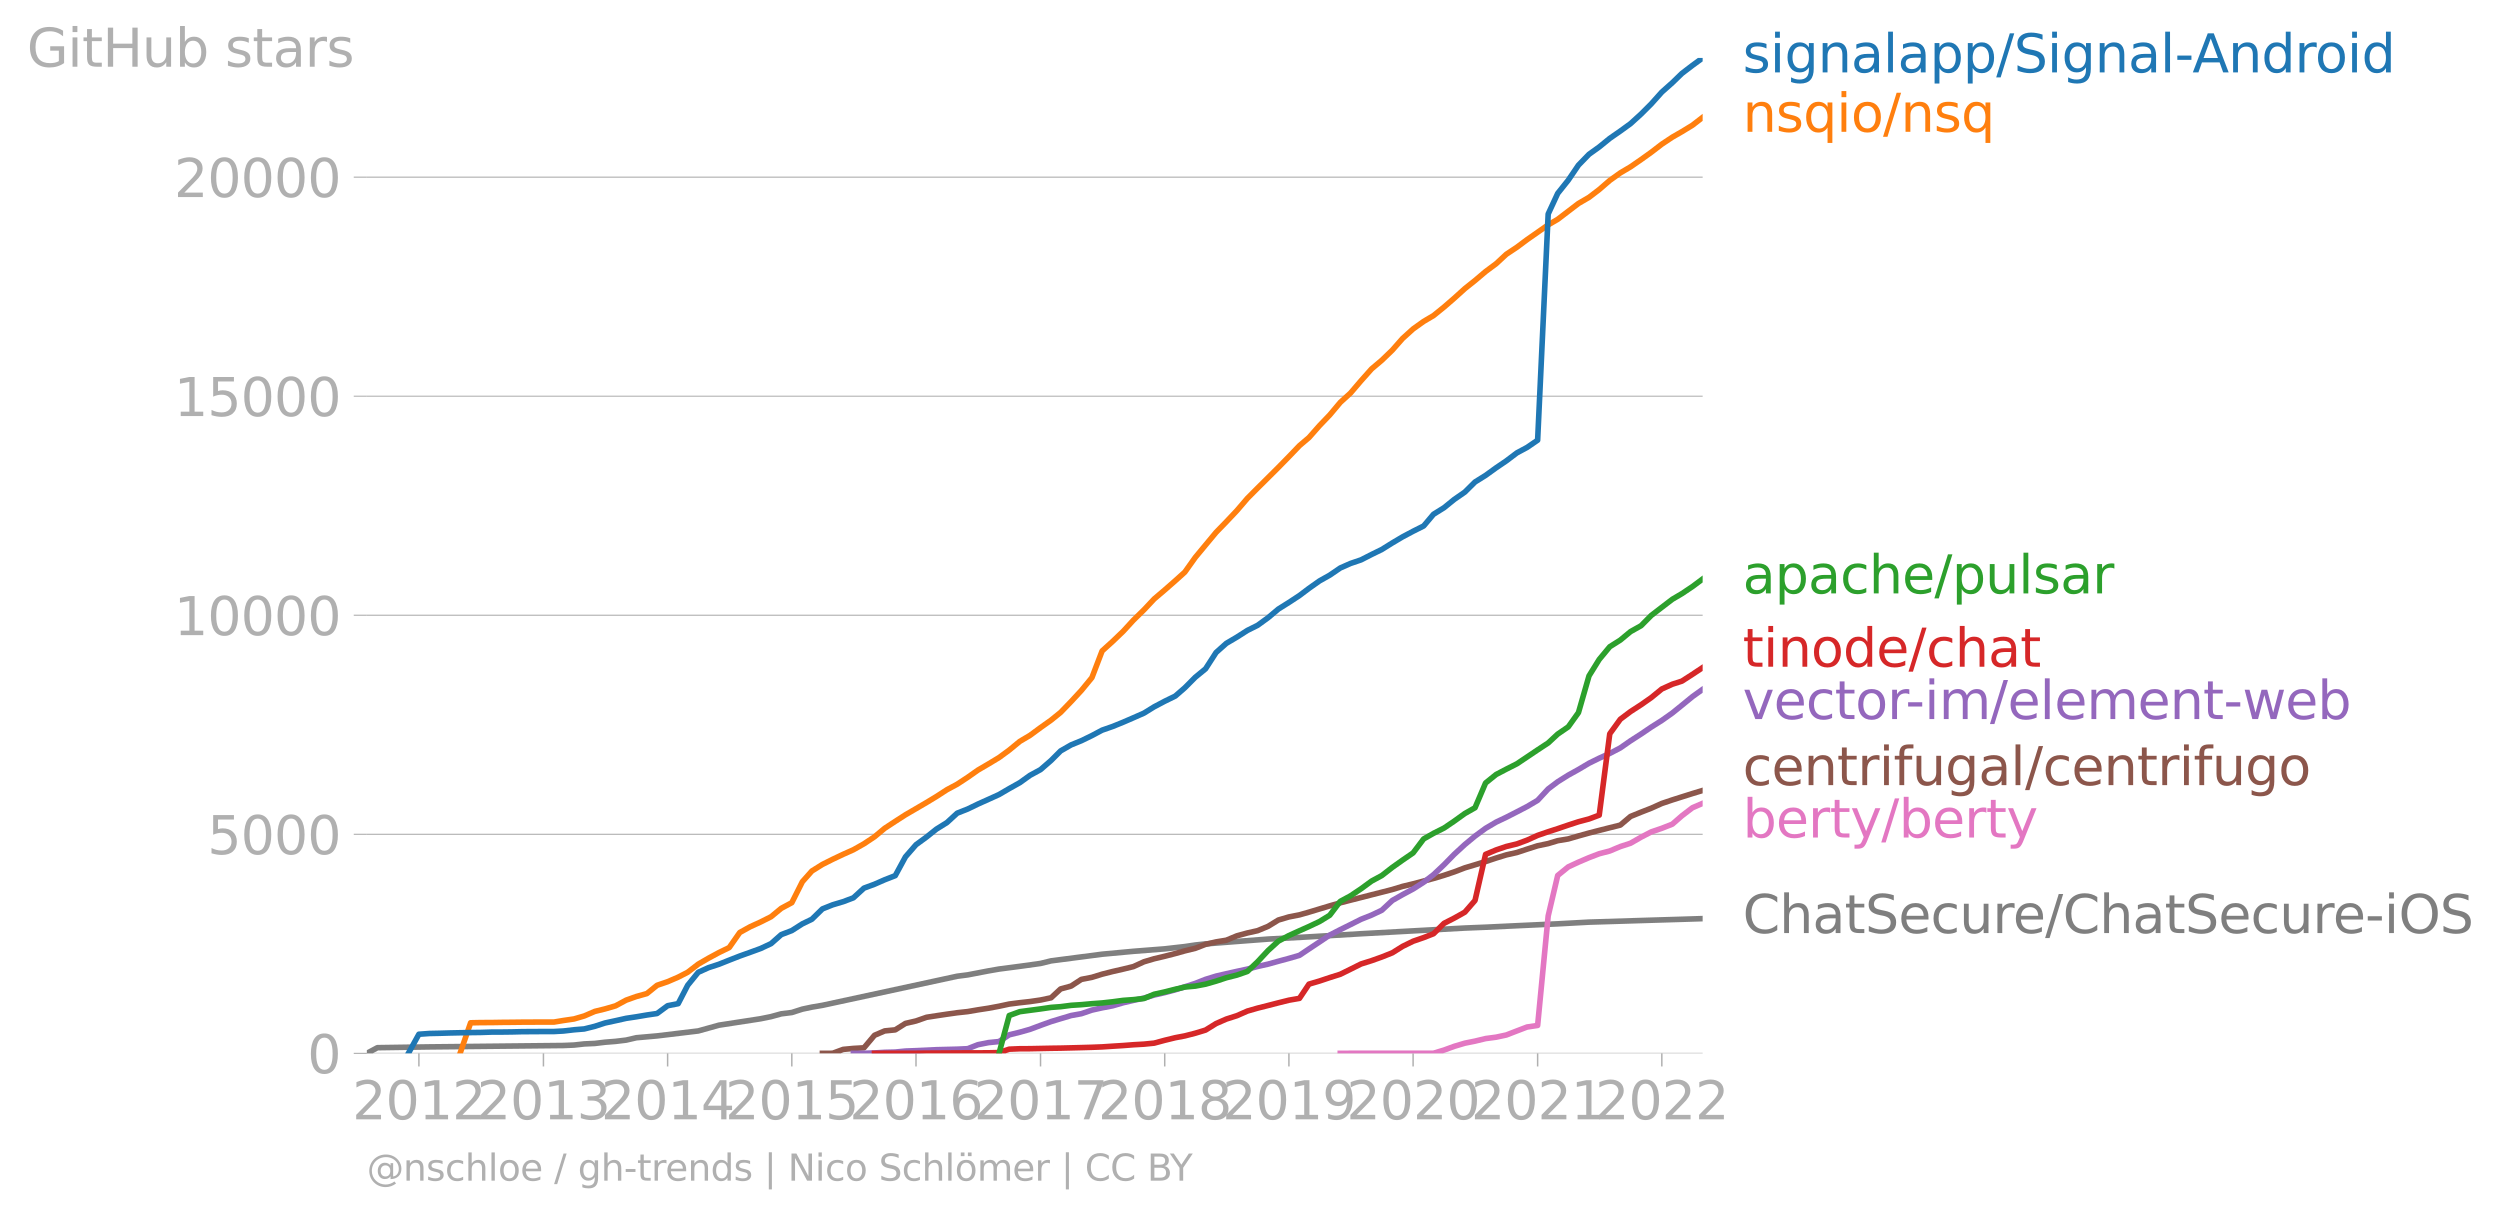 <?xml version="1.0" encoding="utf-8" standalone="no"?>
<!DOCTYPE svg PUBLIC "-//W3C//DTD SVG 1.1//EN"
  "http://www.w3.org/Graphics/SVG/1.1/DTD/svg11.dtd">
<svg xmlns:xlink="http://www.w3.org/1999/xlink" width="668.359pt" height="325.131pt" viewBox="0 0 668.359 325.131" xmlns="http://www.w3.org/2000/svg" version="1.1">
 <defs>
  <style type="text/css">*{stroke-linejoin: round; stroke-linecap: butt}</style>
 </defs>
 <g id="figure_1">
  <g id="patch_1">
   <path d="M 0 325.131 
L 668.359 325.131 
L 668.359 0 
L 0 0 
L 0 325.131 
z
" style="fill: none"/>
  </g>
  <g id="axes_1">
   <g id="patch_2">
    <path d="M 98.073 281.604 
L 455.193 281.604 
L 455.193 15.492 
L 98.073 15.492 
L 98.073 281.604 
z
" style="fill: none"/>
   </g>
   <g id="matplotlib.axis_1">
    <g id="xtick_1">
     <g id="line2d_1">
      <defs>
       <path id="mccfdd0ea45" d="M 0 0 
L 0 3.5 
" style="stroke: #b0b0b0; stroke-width: 0.4"/>
      </defs>
      <g>
       <use xlink:href="#mccfdd0ea45" x="111.99" y="281.604" style="fill: #b0b0b0; stroke: #b0b0b0; stroke-width: 0.4"/>
      </g>
     </g>
     <g id="text_1">
      <!-- 2012 -->
      <g style="fill: #b0b0b0" transform="translate(94.175 299.242)scale(0.14 -0.14)">
       <defs>
        <path id="DejaVuSans-32" d="M 1228 531 
L 3431 531 
L 3431 0 
L 469 0 
L 469 531 
Q 828 903 1448 1529 
Q 2069 2156 2228 2338 
Q 2531 2678 2651 2914 
Q 2772 3150 2772 3378 
Q 2772 3750 2511 3984 
Q 2250 4219 1831 4219 
Q 1534 4219 1204 4116 
Q 875 4013 500 3803 
L 500 4441 
Q 881 4594 1212 4672 
Q 1544 4750 1819 4750 
Q 2544 4750 2975 4387 
Q 3406 4025 3406 3419 
Q 3406 3131 3298 2873 
Q 3191 2616 2906 2266 
Q 2828 2175 2409 1742 
Q 1991 1309 1228 531 
z
" transform="scale(0.016)"/>
        <path id="DejaVuSans-30" d="M 2034 4250 
Q 1547 4250 1301 3770 
Q 1056 3291 1056 2328 
Q 1056 1369 1301 889 
Q 1547 409 2034 409 
Q 2525 409 2770 889 
Q 3016 1369 3016 2328 
Q 3016 3291 2770 3770 
Q 2525 4250 2034 4250 
z
M 2034 4750 
Q 2819 4750 3233 4129 
Q 3647 3509 3647 2328 
Q 3647 1150 3233 529 
Q 2819 -91 2034 -91 
Q 1250 -91 836 529 
Q 422 1150 422 2328 
Q 422 3509 836 4129 
Q 1250 4750 2034 4750 
z
" transform="scale(0.016)"/>
        <path id="DejaVuSans-31" d="M 794 531 
L 1825 531 
L 1825 4091 
L 703 3866 
L 703 4441 
L 1819 4666 
L 2450 4666 
L 2450 531 
L 3481 531 
L 3481 0 
L 794 0 
L 794 531 
z
" transform="scale(0.016)"/>
       </defs>
       <use xlink:href="#DejaVuSans-32"/>
       <use xlink:href="#DejaVuSans-30" x="63.623"/>
       <use xlink:href="#DejaVuSans-31" x="127.246"/>
       <use xlink:href="#DejaVuSans-32" x="190.869"/>
      </g>
     </g>
    </g>
    <g id="xtick_2">
     <g id="line2d_2">
      <g>
       <use xlink:href="#mccfdd0ea45" x="145.283" y="281.604" style="fill: #b0b0b0; stroke: #b0b0b0; stroke-width: 0.4"/>
      </g>
     </g>
     <g id="text_2">
      <!-- 2013 -->
      <g style="fill: #b0b0b0" transform="translate(127.468 299.242)scale(0.14 -0.14)">
       <defs>
        <path id="DejaVuSans-33" d="M 2597 2516 
Q 3050 2419 3304 2112 
Q 3559 1806 3559 1356 
Q 3559 666 3084 287 
Q 2609 -91 1734 -91 
Q 1441 -91 1130 -33 
Q 819 25 488 141 
L 488 750 
Q 750 597 1062 519 
Q 1375 441 1716 441 
Q 2309 441 2620 675 
Q 2931 909 2931 1356 
Q 2931 1769 2642 2001 
Q 2353 2234 1838 2234 
L 1294 2234 
L 1294 2753 
L 1863 2753 
Q 2328 2753 2575 2939 
Q 2822 3125 2822 3475 
Q 2822 3834 2567 4026 
Q 2313 4219 1838 4219 
Q 1578 4219 1281 4162 
Q 984 4106 628 3988 
L 628 4550 
Q 988 4650 1302 4700 
Q 1616 4750 1894 4750 
Q 2613 4750 3031 4423 
Q 3450 4097 3450 3541 
Q 3450 3153 3228 2886 
Q 3006 2619 2597 2516 
z
" transform="scale(0.016)"/>
       </defs>
       <use xlink:href="#DejaVuSans-32"/>
       <use xlink:href="#DejaVuSans-30" x="63.623"/>
       <use xlink:href="#DejaVuSans-31" x="127.246"/>
       <use xlink:href="#DejaVuSans-33" x="190.869"/>
      </g>
     </g>
    </g>
    <g id="xtick_3">
     <g id="line2d_3">
      <g>
       <use xlink:href="#mccfdd0ea45" x="178.484" y="281.604" style="fill: #b0b0b0; stroke: #b0b0b0; stroke-width: 0.4"/>
      </g>
     </g>
     <g id="text_3">
      <!-- 2014 -->
      <g style="fill: #b0b0b0" transform="translate(160.669 299.242)scale(0.14 -0.14)">
       <defs>
        <path id="DejaVuSans-34" d="M 2419 4116 
L 825 1625 
L 2419 1625 
L 2419 4116 
z
M 2253 4666 
L 3047 4666 
L 3047 1625 
L 3713 1625 
L 3713 1100 
L 3047 1100 
L 3047 0 
L 2419 0 
L 2419 1100 
L 313 1100 
L 313 1709 
L 2253 4666 
z
" transform="scale(0.016)"/>
       </defs>
       <use xlink:href="#DejaVuSans-32"/>
       <use xlink:href="#DejaVuSans-30" x="63.623"/>
       <use xlink:href="#DejaVuSans-31" x="127.246"/>
       <use xlink:href="#DejaVuSans-34" x="190.869"/>
      </g>
     </g>
    </g>
    <g id="xtick_4">
     <g id="line2d_4">
      <g>
       <use xlink:href="#mccfdd0ea45" x="211.686" y="281.604" style="fill: #b0b0b0; stroke: #b0b0b0; stroke-width: 0.4"/>
      </g>
     </g>
     <g id="text_4">
      <!-- 2015 -->
      <g style="fill: #b0b0b0" transform="translate(193.871 299.242)scale(0.14 -0.14)">
       <defs>
        <path id="DejaVuSans-35" d="M 691 4666 
L 3169 4666 
L 3169 4134 
L 1269 4134 
L 1269 2991 
Q 1406 3038 1543 3061 
Q 1681 3084 1819 3084 
Q 2600 3084 3056 2656 
Q 3513 2228 3513 1497 
Q 3513 744 3044 326 
Q 2575 -91 1722 -91 
Q 1428 -91 1123 -41 
Q 819 9 494 109 
L 494 744 
Q 775 591 1075 516 
Q 1375 441 1709 441 
Q 2250 441 2565 725 
Q 2881 1009 2881 1497 
Q 2881 1984 2565 2268 
Q 2250 2553 1709 2553 
Q 1456 2553 1204 2497 
Q 953 2441 691 2322 
L 691 4666 
z
" transform="scale(0.016)"/>
       </defs>
       <use xlink:href="#DejaVuSans-32"/>
       <use xlink:href="#DejaVuSans-30" x="63.623"/>
       <use xlink:href="#DejaVuSans-31" x="127.246"/>
       <use xlink:href="#DejaVuSans-35" x="190.869"/>
      </g>
     </g>
    </g>
    <g id="xtick_5">
     <g id="line2d_5">
      <g>
       <use xlink:href="#mccfdd0ea45" x="244.887" y="281.604" style="fill: #b0b0b0; stroke: #b0b0b0; stroke-width: 0.4"/>
      </g>
     </g>
     <g id="text_5">
      <!-- 2016 -->
      <g style="fill: #b0b0b0" transform="translate(227.072 299.242)scale(0.14 -0.14)">
       <defs>
        <path id="DejaVuSans-36" d="M 2113 2584 
Q 1688 2584 1439 2293 
Q 1191 2003 1191 1497 
Q 1191 994 1439 701 
Q 1688 409 2113 409 
Q 2538 409 2786 701 
Q 3034 994 3034 1497 
Q 3034 2003 2786 2293 
Q 2538 2584 2113 2584 
z
M 3366 4563 
L 3366 3988 
Q 3128 4100 2886 4159 
Q 2644 4219 2406 4219 
Q 1781 4219 1451 3797 
Q 1122 3375 1075 2522 
Q 1259 2794 1537 2939 
Q 1816 3084 2150 3084 
Q 2853 3084 3261 2657 
Q 3669 2231 3669 1497 
Q 3669 778 3244 343 
Q 2819 -91 2113 -91 
Q 1303 -91 875 529 
Q 447 1150 447 2328 
Q 447 3434 972 4092 
Q 1497 4750 2381 4750 
Q 2619 4750 2861 4703 
Q 3103 4656 3366 4563 
z
" transform="scale(0.016)"/>
       </defs>
       <use xlink:href="#DejaVuSans-32"/>
       <use xlink:href="#DejaVuSans-30" x="63.623"/>
       <use xlink:href="#DejaVuSans-31" x="127.246"/>
       <use xlink:href="#DejaVuSans-36" x="190.869"/>
      </g>
     </g>
    </g>
    <g id="xtick_6">
     <g id="line2d_6">
      <g>
       <use xlink:href="#mccfdd0ea45" x="278.179" y="281.604" style="fill: #b0b0b0; stroke: #b0b0b0; stroke-width: 0.4"/>
      </g>
     </g>
     <g id="text_6">
      <!-- 2017 -->
      <g style="fill: #b0b0b0" transform="translate(260.364 299.242)scale(0.14 -0.14)">
       <defs>
        <path id="DejaVuSans-37" d="M 525 4666 
L 3525 4666 
L 3525 4397 
L 1831 0 
L 1172 0 
L 2766 4134 
L 525 4134 
L 525 4666 
z
" transform="scale(0.016)"/>
       </defs>
       <use xlink:href="#DejaVuSans-32"/>
       <use xlink:href="#DejaVuSans-30" x="63.623"/>
       <use xlink:href="#DejaVuSans-31" x="127.246"/>
       <use xlink:href="#DejaVuSans-37" x="190.869"/>
      </g>
     </g>
    </g>
    <g id="xtick_7">
     <g id="line2d_7">
      <g>
       <use xlink:href="#mccfdd0ea45" x="311.381" y="281.604" style="fill: #b0b0b0; stroke: #b0b0b0; stroke-width: 0.4"/>
      </g>
     </g>
     <g id="text_7">
      <!-- 2018 -->
      <g style="fill: #b0b0b0" transform="translate(293.566 299.242)scale(0.14 -0.14)">
       <defs>
        <path id="DejaVuSans-38" d="M 2034 2216 
Q 1584 2216 1326 1975 
Q 1069 1734 1069 1313 
Q 1069 891 1326 650 
Q 1584 409 2034 409 
Q 2484 409 2743 651 
Q 3003 894 3003 1313 
Q 3003 1734 2745 1975 
Q 2488 2216 2034 2216 
z
M 1403 2484 
Q 997 2584 770 2862 
Q 544 3141 544 3541 
Q 544 4100 942 4425 
Q 1341 4750 2034 4750 
Q 2731 4750 3128 4425 
Q 3525 4100 3525 3541 
Q 3525 3141 3298 2862 
Q 3072 2584 2669 2484 
Q 3125 2378 3379 2068 
Q 3634 1759 3634 1313 
Q 3634 634 3220 271 
Q 2806 -91 2034 -91 
Q 1263 -91 848 271 
Q 434 634 434 1313 
Q 434 1759 690 2068 
Q 947 2378 1403 2484 
z
M 1172 3481 
Q 1172 3119 1398 2916 
Q 1625 2713 2034 2713 
Q 2441 2713 2670 2916 
Q 2900 3119 2900 3481 
Q 2900 3844 2670 4047 
Q 2441 4250 2034 4250 
Q 1625 4250 1398 4047 
Q 1172 3844 1172 3481 
z
" transform="scale(0.016)"/>
       </defs>
       <use xlink:href="#DejaVuSans-32"/>
       <use xlink:href="#DejaVuSans-30" x="63.623"/>
       <use xlink:href="#DejaVuSans-31" x="127.246"/>
       <use xlink:href="#DejaVuSans-38" x="190.869"/>
      </g>
     </g>
    </g>
    <g id="xtick_8">
     <g id="line2d_8">
      <g>
       <use xlink:href="#mccfdd0ea45" x="344.582" y="281.604" style="fill: #b0b0b0; stroke: #b0b0b0; stroke-width: 0.4"/>
      </g>
     </g>
     <g id="text_8">
      <!-- 2019 -->
      <g style="fill: #b0b0b0" transform="translate(326.767 299.242)scale(0.14 -0.14)">
       <defs>
        <path id="DejaVuSans-39" d="M 703 97 
L 703 672 
Q 941 559 1184 500 
Q 1428 441 1663 441 
Q 2288 441 2617 861 
Q 2947 1281 2994 2138 
Q 2813 1869 2534 1725 
Q 2256 1581 1919 1581 
Q 1219 1581 811 2004 
Q 403 2428 403 3163 
Q 403 3881 828 4315 
Q 1253 4750 1959 4750 
Q 2769 4750 3195 4129 
Q 3622 3509 3622 2328 
Q 3622 1225 3098 567 
Q 2575 -91 1691 -91 
Q 1453 -91 1209 -44 
Q 966 3 703 97 
z
M 1959 2075 
Q 2384 2075 2632 2365 
Q 2881 2656 2881 3163 
Q 2881 3666 2632 3958 
Q 2384 4250 1959 4250 
Q 1534 4250 1286 3958 
Q 1038 3666 1038 3163 
Q 1038 2656 1286 2365 
Q 1534 2075 1959 2075 
z
" transform="scale(0.016)"/>
       </defs>
       <use xlink:href="#DejaVuSans-32"/>
       <use xlink:href="#DejaVuSans-30" x="63.623"/>
       <use xlink:href="#DejaVuSans-31" x="127.246"/>
       <use xlink:href="#DejaVuSans-39" x="190.869"/>
      </g>
     </g>
    </g>
    <g id="xtick_9">
     <g id="line2d_9">
      <g>
       <use xlink:href="#mccfdd0ea45" x="377.784" y="281.604" style="fill: #b0b0b0; stroke: #b0b0b0; stroke-width: 0.4"/>
      </g>
     </g>
     <g id="text_9">
      <!-- 2020 -->
      <g style="fill: #b0b0b0" transform="translate(359.969 299.242)scale(0.14 -0.14)">
       <use xlink:href="#DejaVuSans-32"/>
       <use xlink:href="#DejaVuSans-30" x="63.623"/>
       <use xlink:href="#DejaVuSans-32" x="127.246"/>
       <use xlink:href="#DejaVuSans-30" x="190.869"/>
      </g>
     </g>
    </g>
    <g id="xtick_10">
     <g id="line2d_10">
      <g>
       <use xlink:href="#mccfdd0ea45" x="411.076" y="281.604" style="fill: #b0b0b0; stroke: #b0b0b0; stroke-width: 0.4"/>
      </g>
     </g>
     <g id="text_10">
      <!-- 2021 -->
      <g style="fill: #b0b0b0" transform="translate(393.261 299.242)scale(0.14 -0.14)">
       <use xlink:href="#DejaVuSans-32"/>
       <use xlink:href="#DejaVuSans-30" x="63.623"/>
       <use xlink:href="#DejaVuSans-32" x="127.246"/>
       <use xlink:href="#DejaVuSans-31" x="190.869"/>
      </g>
     </g>
    </g>
    <g id="xtick_11">
     <g id="line2d_11">
      <g>
       <use xlink:href="#mccfdd0ea45" x="444.278" y="281.604" style="fill: #b0b0b0; stroke: #b0b0b0; stroke-width: 0.4"/>
      </g>
     </g>
     <g id="text_11">
      <!-- 2022 -->
      <g style="fill: #b0b0b0" transform="translate(426.463 299.242)scale(0.14 -0.14)">
       <use xlink:href="#DejaVuSans-32"/>
       <use xlink:href="#DejaVuSans-30" x="63.623"/>
       <use xlink:href="#DejaVuSans-32" x="127.246"/>
       <use xlink:href="#DejaVuSans-32" x="190.869"/>
      </g>
     </g>
    </g>
   </g>
   <g id="matplotlib.axis_2">
    <g id="ytick_1">
     <g id="line2d_12">
      <path d="M 98.073 281.604 
L 455.193 281.604 
" clip-path="url(#p093037aeb8)" style="fill: none; stroke: #b0b0b0; stroke-width: 0.3; stroke-linecap: square"/>
     </g>
     <g id="line2d_13">
      <defs>
       <path id="mc5bc038e20" d="M 0 0 
L -3.5 0 
" style="stroke: #b0b0b0; stroke-width: 0.3"/>
      </defs>
      <g>
       <use xlink:href="#mc5bc038e20" x="98.073" y="281.604" style="fill: #b0b0b0; stroke: #b0b0b0; stroke-width: 0.3"/>
      </g>
     </g>
     <g id="text_12">
      <!-- 0 -->
      <g style="fill: #b0b0b0" transform="translate(82.166 286.923)scale(0.14 -0.14)">
       <use xlink:href="#DejaVuSans-30"/>
      </g>
     </g>
    </g>
    <g id="ytick_2">
     <g id="line2d_14">
      <path d="M 98.073 223.043 
L 455.193 223.043 
" clip-path="url(#p093037aeb8)" style="fill: none; stroke: #b0b0b0; stroke-width: 0.3; stroke-linecap: square"/>
     </g>
     <g id="line2d_15">
      <g>
       <use xlink:href="#mc5bc038e20" x="98.073" y="223.043" style="fill: #b0b0b0; stroke: #b0b0b0; stroke-width: 0.3"/>
      </g>
     </g>
     <g id="text_13">
      <!-- 5000 -->
      <g style="fill: #b0b0b0" transform="translate(55.443 228.362)scale(0.14 -0.14)">
       <use xlink:href="#DejaVuSans-35"/>
       <use xlink:href="#DejaVuSans-30" x="63.623"/>
       <use xlink:href="#DejaVuSans-30" x="127.246"/>
       <use xlink:href="#DejaVuSans-30" x="190.869"/>
      </g>
     </g>
    </g>
    <g id="ytick_3">
     <g id="line2d_16">
      <path d="M 98.073 164.482 
L 455.193 164.482 
" clip-path="url(#p093037aeb8)" style="fill: none; stroke: #b0b0b0; stroke-width: 0.3; stroke-linecap: square"/>
     </g>
     <g id="line2d_17">
      <g>
       <use xlink:href="#mc5bc038e20" x="98.073" y="164.482" style="fill: #b0b0b0; stroke: #b0b0b0; stroke-width: 0.3"/>
      </g>
     </g>
     <g id="text_14">
      <!-- 10000 -->
      <g style="fill: #b0b0b0" transform="translate(46.536 169.801)scale(0.14 -0.14)">
       <use xlink:href="#DejaVuSans-31"/>
       <use xlink:href="#DejaVuSans-30" x="63.623"/>
       <use xlink:href="#DejaVuSans-30" x="127.246"/>
       <use xlink:href="#DejaVuSans-30" x="190.869"/>
       <use xlink:href="#DejaVuSans-30" x="254.492"/>
      </g>
     </g>
    </g>
    <g id="ytick_4">
     <g id="line2d_18">
      <path d="M 98.073 105.921 
L 455.193 105.921 
" clip-path="url(#p093037aeb8)" style="fill: none; stroke: #b0b0b0; stroke-width: 0.3; stroke-linecap: square"/>
     </g>
     <g id="line2d_19">
      <g>
       <use xlink:href="#mc5bc038e20" x="98.073" y="105.921" style="fill: #b0b0b0; stroke: #b0b0b0; stroke-width: 0.3"/>
      </g>
     </g>
     <g id="text_15">
      <!-- 15000 -->
      <g style="fill: #b0b0b0" transform="translate(46.536 111.24)scale(0.14 -0.14)">
       <use xlink:href="#DejaVuSans-31"/>
       <use xlink:href="#DejaVuSans-35" x="63.623"/>
       <use xlink:href="#DejaVuSans-30" x="127.246"/>
       <use xlink:href="#DejaVuSans-30" x="190.869"/>
       <use xlink:href="#DejaVuSans-30" x="254.492"/>
      </g>
     </g>
    </g>
    <g id="ytick_5">
     <g id="line2d_20">
      <path d="M 98.073 47.361 
L 455.193 47.361 
" clip-path="url(#p093037aeb8)" style="fill: none; stroke: #b0b0b0; stroke-width: 0.3; stroke-linecap: square"/>
     </g>
     <g id="line2d_21">
      <g>
       <use xlink:href="#mc5bc038e20" x="98.073" y="47.361" style="fill: #b0b0b0; stroke: #b0b0b0; stroke-width: 0.3"/>
      </g>
     </g>
     <g id="text_16">
      <!-- 20000 -->
      <g style="fill: #b0b0b0" transform="translate(46.536 52.679)scale(0.14 -0.14)">
       <use xlink:href="#DejaVuSans-32"/>
       <use xlink:href="#DejaVuSans-30" x="63.623"/>
       <use xlink:href="#DejaVuSans-30" x="127.246"/>
       <use xlink:href="#DejaVuSans-30" x="190.869"/>
       <use xlink:href="#DejaVuSans-30" x="254.492"/>
      </g>
     </g>
    </g>
    <g id="text_17">
     <!-- GitHub stars -->
     <g style="fill: #b0b0b0" transform="translate(7.2 17.838)scale(0.14 -0.14)">
      <defs>
       <path id="DejaVuSans-47" d="M 3809 666 
L 3809 1919 
L 2778 1919 
L 2778 2438 
L 4434 2438 
L 4434 434 
Q 4069 175 3628 42 
Q 3188 -91 2688 -91 
Q 1594 -91 976 548 
Q 359 1188 359 2328 
Q 359 3472 976 4111 
Q 1594 4750 2688 4750 
Q 3144 4750 3555 4637 
Q 3966 4525 4313 4306 
L 4313 3634 
Q 3963 3931 3569 4081 
Q 3175 4231 2741 4231 
Q 1884 4231 1454 3753 
Q 1025 3275 1025 2328 
Q 1025 1384 1454 906 
Q 1884 428 2741 428 
Q 3075 428 3337 486 
Q 3600 544 3809 666 
z
" transform="scale(0.016)"/>
       <path id="DejaVuSans-69" d="M 603 3500 
L 1178 3500 
L 1178 0 
L 603 0 
L 603 3500 
z
M 603 4863 
L 1178 4863 
L 1178 4134 
L 603 4134 
L 603 4863 
z
" transform="scale(0.016)"/>
       <path id="DejaVuSans-74" d="M 1172 4494 
L 1172 3500 
L 2356 3500 
L 2356 3053 
L 1172 3053 
L 1172 1153 
Q 1172 725 1289 603 
Q 1406 481 1766 481 
L 2356 481 
L 2356 0 
L 1766 0 
Q 1100 0 847 248 
Q 594 497 594 1153 
L 594 3053 
L 172 3053 
L 172 3500 
L 594 3500 
L 594 4494 
L 1172 4494 
z
" transform="scale(0.016)"/>
       <path id="DejaVuSans-48" d="M 628 4666 
L 1259 4666 
L 1259 2753 
L 3553 2753 
L 3553 4666 
L 4184 4666 
L 4184 0 
L 3553 0 
L 3553 2222 
L 1259 2222 
L 1259 0 
L 628 0 
L 628 4666 
z
" transform="scale(0.016)"/>
       <path id="DejaVuSans-75" d="M 544 1381 
L 544 3500 
L 1119 3500 
L 1119 1403 
Q 1119 906 1312 657 
Q 1506 409 1894 409 
Q 2359 409 2629 706 
Q 2900 1003 2900 1516 
L 2900 3500 
L 3475 3500 
L 3475 0 
L 2900 0 
L 2900 538 
Q 2691 219 2414 64 
Q 2138 -91 1772 -91 
Q 1169 -91 856 284 
Q 544 659 544 1381 
z
M 1991 3584 
L 1991 3584 
z
" transform="scale(0.016)"/>
       <path id="DejaVuSans-62" d="M 3116 1747 
Q 3116 2381 2855 2742 
Q 2594 3103 2138 3103 
Q 1681 3103 1420 2742 
Q 1159 2381 1159 1747 
Q 1159 1113 1420 752 
Q 1681 391 2138 391 
Q 2594 391 2855 752 
Q 3116 1113 3116 1747 
z
M 1159 2969 
Q 1341 3281 1617 3432 
Q 1894 3584 2278 3584 
Q 2916 3584 3314 3078 
Q 3713 2572 3713 1747 
Q 3713 922 3314 415 
Q 2916 -91 2278 -91 
Q 1894 -91 1617 61 
Q 1341 213 1159 525 
L 1159 0 
L 581 0 
L 581 4863 
L 1159 4863 
L 1159 2969 
z
" transform="scale(0.016)"/>
       <path id="DejaVuSans-20" transform="scale(0.016)"/>
       <path id="DejaVuSans-73" d="M 2834 3397 
L 2834 2853 
Q 2591 2978 2328 3040 
Q 2066 3103 1784 3103 
Q 1356 3103 1142 2972 
Q 928 2841 928 2578 
Q 928 2378 1081 2264 
Q 1234 2150 1697 2047 
L 1894 2003 
Q 2506 1872 2764 1633 
Q 3022 1394 3022 966 
Q 3022 478 2636 193 
Q 2250 -91 1575 -91 
Q 1294 -91 989 -36 
Q 684 19 347 128 
L 347 722 
Q 666 556 975 473 
Q 1284 391 1588 391 
Q 1994 391 2212 530 
Q 2431 669 2431 922 
Q 2431 1156 2273 1281 
Q 2116 1406 1581 1522 
L 1381 1569 
Q 847 1681 609 1914 
Q 372 2147 372 2553 
Q 372 3047 722 3315 
Q 1072 3584 1716 3584 
Q 2034 3584 2315 3537 
Q 2597 3491 2834 3397 
z
" transform="scale(0.016)"/>
       <path id="DejaVuSans-61" d="M 2194 1759 
Q 1497 1759 1228 1600 
Q 959 1441 959 1056 
Q 959 750 1161 570 
Q 1363 391 1709 391 
Q 2188 391 2477 730 
Q 2766 1069 2766 1631 
L 2766 1759 
L 2194 1759 
z
M 3341 1997 
L 3341 0 
L 2766 0 
L 2766 531 
Q 2569 213 2275 61 
Q 1981 -91 1556 -91 
Q 1019 -91 701 211 
Q 384 513 384 1019 
Q 384 1609 779 1909 
Q 1175 2209 1959 2209 
L 2766 2209 
L 2766 2266 
Q 2766 2663 2505 2880 
Q 2244 3097 1772 3097 
Q 1472 3097 1187 3025 
Q 903 2953 641 2809 
L 641 3341 
Q 956 3463 1253 3523 
Q 1550 3584 1831 3584 
Q 2591 3584 2966 3190 
Q 3341 2797 3341 1997 
z
" transform="scale(0.016)"/>
       <path id="DejaVuSans-72" d="M 2631 2963 
Q 2534 3019 2420 3045 
Q 2306 3072 2169 3072 
Q 1681 3072 1420 2755 
Q 1159 2438 1159 1844 
L 1159 0 
L 581 0 
L 581 3500 
L 1159 3500 
L 1159 2956 
Q 1341 3275 1631 3429 
Q 1922 3584 2338 3584 
Q 2397 3584 2469 3576 
Q 2541 3569 2628 3553 
L 2631 2963 
z
" transform="scale(0.016)"/>
      </defs>
      <use xlink:href="#DejaVuSans-47"/>
      <use xlink:href="#DejaVuSans-69" x="77.49"/>
      <use xlink:href="#DejaVuSans-74" x="105.273"/>
      <use xlink:href="#DejaVuSans-48" x="144.482"/>
      <use xlink:href="#DejaVuSans-75" x="219.678"/>
      <use xlink:href="#DejaVuSans-62" x="283.057"/>
      <use xlink:href="#DejaVuSans-20" x="346.533"/>
      <use xlink:href="#DejaVuSans-73" x="378.32"/>
      <use xlink:href="#DejaVuSans-74" x="430.42"/>
      <use xlink:href="#DejaVuSans-61" x="469.629"/>
      <use xlink:href="#DejaVuSans-72" x="530.908"/>
      <use xlink:href="#DejaVuSans-73" x="572.021"/>
     </g>
    </g>
   </g>
   <g id="line2d_22">
    <path d="M 98.073 281.604 
L 100.893 280.093 
L 114.81 279.882 
L 150.65 279.507 
L 153.469 279.39 
L 156.198 279.086 
L 159.018 278.957 
L 161.747 278.629 
L 164.567 278.406 
L 167.387 278.067 
L 170.116 277.434 
L 175.664 276.942 
L 186.671 275.619 
L 192.22 274.073 
L 203.317 272.363 
L 206.137 271.789 
L 208.866 271.039 
L 211.686 270.688 
L 214.506 269.786 
L 217.052 269.247 
L 219.872 268.767 
L 255.894 260.99 
L 258.713 260.627 
L 264.262 259.562 
L 267.082 259.07 
L 272.631 258.343 
L 278.179 257.57 
L 280.999 256.879 
L 294.644 255.099 
L 303.012 254.326 
L 311.381 253.67 
L 316.748 253.061 
L 319.568 252.64 
L 322.296 252.347 
L 330.665 251.691 
L 339.034 251.058 
L 349.949 250.461 
L 363.866 249.63 
L 391.61 248.107 
L 397.159 247.884 
L 405.527 247.486 
L 416.443 246.983 
L 424.812 246.526 
L 441.458 246.011 
L 449.644 245.765 
L 455.193 245.589 
L 455.193 245.589 
" clip-path="url(#p093037aeb8)" style="fill: none; stroke: #7f7f7f; stroke-width: 1.5; stroke-linecap: square"/>
   </g>
   <g id="line2d_23">
    <path d="M 358.318 281.604 
L 361.047 281.592 
L 363.866 281.592 
L 366.686 281.592 
L 369.415 281.592 
L 372.235 281.592 
L 374.964 281.58 
L 377.784 281.58 
L 380.604 281.58 
L 383.242 281.58 
L 386.061 280.725 
L 388.79 279.73 
L 391.61 278.887 
L 394.339 278.336 
L 397.159 277.657 
L 399.979 277.282 
L 402.708 276.696 
L 405.527 275.607 
L 408.256 274.565 
L 411.076 274.143 
L 413.896 244.874 
L 416.443 234.052 
L 419.263 231.757 
L 421.992 230.492 
L 424.812 229.286 
L 427.54 228.243 
L 430.36 227.505 
L 433.18 226.322 
L 435.909 225.432 
L 438.729 223.816 
L 441.458 222.399 
L 444.278 221.438 
L 447.097 220.326 
L 449.644 218.1 
L 452.464 215.945 
L 455.193 214.762 
" clip-path="url(#p093037aeb8)" style="fill: none; stroke: #e377c2; stroke-width: 1.5; stroke-linecap: square"/>
   </g>
   <g id="line2d_24">
    <path d="M 219.872 281.604 
L 222.601 281.592 
L 225.421 280.55 
L 228.15 280.292 
L 230.97 280.128 
L 233.79 276.778 
L 236.519 275.607 
L 239.338 275.326 
L 242.067 273.604 
L 244.887 272.948 
L 247.707 271.965 
L 250.345 271.555 
L 253.165 271.133 
L 255.894 270.747 
L 258.713 270.442 
L 261.442 269.974 
L 264.262 269.54 
L 267.082 269.013 
L 269.811 268.428 
L 272.631 268.065 
L 275.36 267.76 
L 278.179 267.35 
L 280.999 266.753 
L 283.546 264.387 
L 286.366 263.614 
L 289.095 261.834 
L 291.915 261.283 
L 294.644 260.44 
L 297.464 259.725 
L 300.283 259.081 
L 303.012 258.414 
L 305.832 257.125 
L 308.561 256.317 
L 311.381 255.65 
L 314.201 254.923 
L 316.748 254.209 
L 319.568 253.518 
L 322.296 252.464 
L 325.116 251.808 
L 327.845 251.363 
L 330.665 250.192 
L 333.485 249.419 
L 336.214 248.81 
L 339.034 247.639 
L 341.762 245.964 
L 344.582 245.132 
L 347.402 244.582 
L 349.949 243.855 
L 352.769 243.001 
L 355.498 242.181 
L 358.318 241.361 
L 361.047 240.658 
L 363.866 239.944 
L 366.686 239.217 
L 369.415 238.526 
L 372.235 237.8 
L 374.964 236.969 
L 377.784 236.289 
L 380.604 235.54 
L 383.242 234.849 
L 386.061 234.006 
L 388.79 233.092 
L 391.61 232.014 
L 394.339 231.195 
L 397.159 230.328 
L 399.979 229.391 
L 402.708 228.548 
L 405.527 227.915 
L 408.256 227.013 
L 411.076 226.112 
L 413.896 225.526 
L 416.443 224.753 
L 419.263 224.284 
L 421.992 223.488 
L 424.812 222.703 
L 427.54 222.001 
L 430.36 221.286 
L 433.18 220.583 
L 435.909 218.276 
L 438.729 217.128 
L 441.458 216.063 
L 444.278 214.798 
L 447.097 213.849 
L 449.644 213.041 
L 452.464 212.151 
L 455.193 211.319 
" clip-path="url(#p093037aeb8)" style="fill: none; stroke: #8c564b; stroke-width: 1.5; stroke-linecap: square"/>
   </g>
   <g id="text_18">
    <!-- signalapp/Signal-Android -->
    <g style="fill: #1f77b4" transform="translate(465.907 19.355)scale(0.14 -0.14)">
     <defs>
      <path id="DejaVuSans-67" d="M 2906 1791 
Q 2906 2416 2648 2759 
Q 2391 3103 1925 3103 
Q 1463 3103 1205 2759 
Q 947 2416 947 1791 
Q 947 1169 1205 825 
Q 1463 481 1925 481 
Q 2391 481 2648 825 
Q 2906 1169 2906 1791 
z
M 3481 434 
Q 3481 -459 3084 -895 
Q 2688 -1331 1869 -1331 
Q 1566 -1331 1297 -1286 
Q 1028 -1241 775 -1147 
L 775 -588 
Q 1028 -725 1275 -790 
Q 1522 -856 1778 -856 
Q 2344 -856 2625 -561 
Q 2906 -266 2906 331 
L 2906 616 
Q 2728 306 2450 153 
Q 2172 0 1784 0 
Q 1141 0 747 490 
Q 353 981 353 1791 
Q 353 2603 747 3093 
Q 1141 3584 1784 3584 
Q 2172 3584 2450 3431 
Q 2728 3278 2906 2969 
L 2906 3500 
L 3481 3500 
L 3481 434 
z
" transform="scale(0.016)"/>
      <path id="DejaVuSans-6e" d="M 3513 2113 
L 3513 0 
L 2938 0 
L 2938 2094 
Q 2938 2591 2744 2837 
Q 2550 3084 2163 3084 
Q 1697 3084 1428 2787 
Q 1159 2491 1159 1978 
L 1159 0 
L 581 0 
L 581 3500 
L 1159 3500 
L 1159 2956 
Q 1366 3272 1645 3428 
Q 1925 3584 2291 3584 
Q 2894 3584 3203 3211 
Q 3513 2838 3513 2113 
z
" transform="scale(0.016)"/>
      <path id="DejaVuSans-6c" d="M 603 4863 
L 1178 4863 
L 1178 0 
L 603 0 
L 603 4863 
z
" transform="scale(0.016)"/>
      <path id="DejaVuSans-70" d="M 1159 525 
L 1159 -1331 
L 581 -1331 
L 581 3500 
L 1159 3500 
L 1159 2969 
Q 1341 3281 1617 3432 
Q 1894 3584 2278 3584 
Q 2916 3584 3314 3078 
Q 3713 2572 3713 1747 
Q 3713 922 3314 415 
Q 2916 -91 2278 -91 
Q 1894 -91 1617 61 
Q 1341 213 1159 525 
z
M 3116 1747 
Q 3116 2381 2855 2742 
Q 2594 3103 2138 3103 
Q 1681 3103 1420 2742 
Q 1159 2381 1159 1747 
Q 1159 1113 1420 752 
Q 1681 391 2138 391 
Q 2594 391 2855 752 
Q 3116 1113 3116 1747 
z
" transform="scale(0.016)"/>
      <path id="DejaVuSans-2f" d="M 1625 4666 
L 2156 4666 
L 531 -594 
L 0 -594 
L 1625 4666 
z
" transform="scale(0.016)"/>
      <path id="DejaVuSans-53" d="M 3425 4513 
L 3425 3897 
Q 3066 4069 2747 4153 
Q 2428 4238 2131 4238 
Q 1616 4238 1336 4038 
Q 1056 3838 1056 3469 
Q 1056 3159 1242 3001 
Q 1428 2844 1947 2747 
L 2328 2669 
Q 3034 2534 3370 2195 
Q 3706 1856 3706 1288 
Q 3706 609 3251 259 
Q 2797 -91 1919 -91 
Q 1588 -91 1214 -16 
Q 841 59 441 206 
L 441 856 
Q 825 641 1194 531 
Q 1563 422 1919 422 
Q 2459 422 2753 634 
Q 3047 847 3047 1241 
Q 3047 1584 2836 1778 
Q 2625 1972 2144 2069 
L 1759 2144 
Q 1053 2284 737 2584 
Q 422 2884 422 3419 
Q 422 4038 858 4394 
Q 1294 4750 2059 4750 
Q 2388 4750 2728 4690 
Q 3069 4631 3425 4513 
z
" transform="scale(0.016)"/>
      <path id="DejaVuSans-2d" d="M 313 2009 
L 1997 2009 
L 1997 1497 
L 313 1497 
L 313 2009 
z
" transform="scale(0.016)"/>
      <path id="DejaVuSans-41" d="M 2188 4044 
L 1331 1722 
L 3047 1722 
L 2188 4044 
z
M 1831 4666 
L 2547 4666 
L 4325 0 
L 3669 0 
L 3244 1197 
L 1141 1197 
L 716 0 
L 50 0 
L 1831 4666 
z
" transform="scale(0.016)"/>
      <path id="DejaVuSans-64" d="M 2906 2969 
L 2906 4863 
L 3481 4863 
L 3481 0 
L 2906 0 
L 2906 525 
Q 2725 213 2448 61 
Q 2172 -91 1784 -91 
Q 1150 -91 751 415 
Q 353 922 353 1747 
Q 353 2572 751 3078 
Q 1150 3584 1784 3584 
Q 2172 3584 2448 3432 
Q 2725 3281 2906 2969 
z
M 947 1747 
Q 947 1113 1208 752 
Q 1469 391 1925 391 
Q 2381 391 2643 752 
Q 2906 1113 2906 1747 
Q 2906 2381 2643 2742 
Q 2381 3103 1925 3103 
Q 1469 3103 1208 2742 
Q 947 2381 947 1747 
z
" transform="scale(0.016)"/>
      <path id="DejaVuSans-6f" d="M 1959 3097 
Q 1497 3097 1228 2736 
Q 959 2375 959 1747 
Q 959 1119 1226 758 
Q 1494 397 1959 397 
Q 2419 397 2687 759 
Q 2956 1122 2956 1747 
Q 2956 2369 2687 2733 
Q 2419 3097 1959 3097 
z
M 1959 3584 
Q 2709 3584 3137 3096 
Q 3566 2609 3566 1747 
Q 3566 888 3137 398 
Q 2709 -91 1959 -91 
Q 1206 -91 779 398 
Q 353 888 353 1747 
Q 353 2609 779 3096 
Q 1206 3584 1959 3584 
z
" transform="scale(0.016)"/>
     </defs>
     <use xlink:href="#DejaVuSans-73"/>
     <use xlink:href="#DejaVuSans-69" x="52.1"/>
     <use xlink:href="#DejaVuSans-67" x="79.883"/>
     <use xlink:href="#DejaVuSans-6e" x="143.359"/>
     <use xlink:href="#DejaVuSans-61" x="206.738"/>
     <use xlink:href="#DejaVuSans-6c" x="268.018"/>
     <use xlink:href="#DejaVuSans-61" x="295.801"/>
     <use xlink:href="#DejaVuSans-70" x="357.08"/>
     <use xlink:href="#DejaVuSans-70" x="420.557"/>
     <use xlink:href="#DejaVuSans-2f" x="484.033"/>
     <use xlink:href="#DejaVuSans-53" x="517.725"/>
     <use xlink:href="#DejaVuSans-69" x="581.201"/>
     <use xlink:href="#DejaVuSans-67" x="608.984"/>
     <use xlink:href="#DejaVuSans-6e" x="672.461"/>
     <use xlink:href="#DejaVuSans-61" x="735.84"/>
     <use xlink:href="#DejaVuSans-6c" x="797.119"/>
     <use xlink:href="#DejaVuSans-2d" x="824.902"/>
     <use xlink:href="#DejaVuSans-41" x="858.736"/>
     <use xlink:href="#DejaVuSans-6e" x="927.145"/>
     <use xlink:href="#DejaVuSans-64" x="990.523"/>
     <use xlink:href="#DejaVuSans-72" x="1054"/>
     <use xlink:href="#DejaVuSans-6f" x="1092.863"/>
     <use xlink:href="#DejaVuSans-69" x="1154.045"/>
     <use xlink:href="#DejaVuSans-64" x="1181.828"/>
    </g>
   </g>
   <g id="text_19">
    <!-- nsqio/nsq -->
    <g style="fill: #ff7f0e" transform="translate(465.907 35.237)scale(0.14 -0.14)">
     <defs>
      <path id="DejaVuSans-71" d="M 947 1747 
Q 947 1113 1208 752 
Q 1469 391 1925 391 
Q 2381 391 2643 752 
Q 2906 1113 2906 1747 
Q 2906 2381 2643 2742 
Q 2381 3103 1925 3103 
Q 1469 3103 1208 2742 
Q 947 2381 947 1747 
z
M 2906 525 
Q 2725 213 2448 61 
Q 2172 -91 1784 -91 
Q 1150 -91 751 415 
Q 353 922 353 1747 
Q 353 2572 751 3078 
Q 1150 3584 1784 3584 
Q 2172 3584 2448 3432 
Q 2725 3281 2906 2969 
L 2906 3500 
L 3481 3500 
L 3481 -1331 
L 2906 -1331 
L 2906 525 
z
" transform="scale(0.016)"/>
     </defs>
     <use xlink:href="#DejaVuSans-6e"/>
     <use xlink:href="#DejaVuSans-73" x="63.379"/>
     <use xlink:href="#DejaVuSans-71" x="115.479"/>
     <use xlink:href="#DejaVuSans-69" x="178.955"/>
     <use xlink:href="#DejaVuSans-6f" x="206.738"/>
     <use xlink:href="#DejaVuSans-2f" x="267.92"/>
     <use xlink:href="#DejaVuSans-6e" x="301.611"/>
     <use xlink:href="#DejaVuSans-73" x="364.99"/>
     <use xlink:href="#DejaVuSans-71" x="417.09"/>
    </g>
   </g>
   <g id="text_20">
    <!-- apache/pulsar -->
    <g style="fill: #2ca02c" transform="translate(465.907 158.648)scale(0.14 -0.14)">
     <defs>
      <path id="DejaVuSans-63" d="M 3122 3366 
L 3122 2828 
Q 2878 2963 2633 3030 
Q 2388 3097 2138 3097 
Q 1578 3097 1268 2742 
Q 959 2388 959 1747 
Q 959 1106 1268 751 
Q 1578 397 2138 397 
Q 2388 397 2633 464 
Q 2878 531 3122 666 
L 3122 134 
Q 2881 22 2623 -34 
Q 2366 -91 2075 -91 
Q 1284 -91 818 406 
Q 353 903 353 1747 
Q 353 2603 823 3093 
Q 1294 3584 2113 3584 
Q 2378 3584 2631 3529 
Q 2884 3475 3122 3366 
z
" transform="scale(0.016)"/>
      <path id="DejaVuSans-68" d="M 3513 2113 
L 3513 0 
L 2938 0 
L 2938 2094 
Q 2938 2591 2744 2837 
Q 2550 3084 2163 3084 
Q 1697 3084 1428 2787 
Q 1159 2491 1159 1978 
L 1159 0 
L 581 0 
L 581 4863 
L 1159 4863 
L 1159 2956 
Q 1366 3272 1645 3428 
Q 1925 3584 2291 3584 
Q 2894 3584 3203 3211 
Q 3513 2838 3513 2113 
z
" transform="scale(0.016)"/>
      <path id="DejaVuSans-65" d="M 3597 1894 
L 3597 1613 
L 953 1613 
Q 991 1019 1311 708 
Q 1631 397 2203 397 
Q 2534 397 2845 478 
Q 3156 559 3463 722 
L 3463 178 
Q 3153 47 2828 -22 
Q 2503 -91 2169 -91 
Q 1331 -91 842 396 
Q 353 884 353 1716 
Q 353 2575 817 3079 
Q 1281 3584 2069 3584 
Q 2775 3584 3186 3129 
Q 3597 2675 3597 1894 
z
M 3022 2063 
Q 3016 2534 2758 2815 
Q 2500 3097 2075 3097 
Q 1594 3097 1305 2825 
Q 1016 2553 972 2059 
L 3022 2063 
z
" transform="scale(0.016)"/>
     </defs>
     <use xlink:href="#DejaVuSans-61"/>
     <use xlink:href="#DejaVuSans-70" x="61.279"/>
     <use xlink:href="#DejaVuSans-61" x="124.756"/>
     <use xlink:href="#DejaVuSans-63" x="186.035"/>
     <use xlink:href="#DejaVuSans-68" x="241.016"/>
     <use xlink:href="#DejaVuSans-65" x="304.395"/>
     <use xlink:href="#DejaVuSans-2f" x="365.918"/>
     <use xlink:href="#DejaVuSans-70" x="399.609"/>
     <use xlink:href="#DejaVuSans-75" x="463.086"/>
     <use xlink:href="#DejaVuSans-6c" x="526.465"/>
     <use xlink:href="#DejaVuSans-73" x="554.248"/>
     <use xlink:href="#DejaVuSans-61" x="606.348"/>
     <use xlink:href="#DejaVuSans-72" x="667.627"/>
    </g>
   </g>
   <g id="text_21">
    <!-- tinode/chat -->
    <g style="fill: #d62728" transform="translate(465.907 178.24)scale(0.14 -0.14)">
     <use xlink:href="#DejaVuSans-74"/>
     <use xlink:href="#DejaVuSans-69" x="39.209"/>
     <use xlink:href="#DejaVuSans-6e" x="66.992"/>
     <use xlink:href="#DejaVuSans-6f" x="130.371"/>
     <use xlink:href="#DejaVuSans-64" x="191.553"/>
     <use xlink:href="#DejaVuSans-65" x="255.029"/>
     <use xlink:href="#DejaVuSans-2f" x="316.553"/>
     <use xlink:href="#DejaVuSans-63" x="350.244"/>
     <use xlink:href="#DejaVuSans-68" x="405.225"/>
     <use xlink:href="#DejaVuSans-61" x="468.604"/>
     <use xlink:href="#DejaVuSans-74" x="529.883"/>
    </g>
   </g>
   <g id="text_22">
    <!-- vector-im/element-web -->
    <g style="fill: #9467bd" transform="translate(465.907 192.24)scale(0.14 -0.14)">
     <defs>
      <path id="DejaVuSans-76" d="M 191 3500 
L 800 3500 
L 1894 563 
L 2988 3500 
L 3597 3500 
L 2284 0 
L 1503 0 
L 191 3500 
z
" transform="scale(0.016)"/>
      <path id="DejaVuSans-6d" d="M 3328 2828 
Q 3544 3216 3844 3400 
Q 4144 3584 4550 3584 
Q 5097 3584 5394 3201 
Q 5691 2819 5691 2113 
L 5691 0 
L 5113 0 
L 5113 2094 
Q 5113 2597 4934 2840 
Q 4756 3084 4391 3084 
Q 3944 3084 3684 2787 
Q 3425 2491 3425 1978 
L 3425 0 
L 2847 0 
L 2847 2094 
Q 2847 2600 2669 2842 
Q 2491 3084 2119 3084 
Q 1678 3084 1418 2786 
Q 1159 2488 1159 1978 
L 1159 0 
L 581 0 
L 581 3500 
L 1159 3500 
L 1159 2956 
Q 1356 3278 1631 3431 
Q 1906 3584 2284 3584 
Q 2666 3584 2933 3390 
Q 3200 3197 3328 2828 
z
" transform="scale(0.016)"/>
      <path id="DejaVuSans-77" d="M 269 3500 
L 844 3500 
L 1563 769 
L 2278 3500 
L 2956 3500 
L 3675 769 
L 4391 3500 
L 4966 3500 
L 4050 0 
L 3372 0 
L 2619 2869 
L 1863 0 
L 1184 0 
L 269 3500 
z
" transform="scale(0.016)"/>
     </defs>
     <use xlink:href="#DejaVuSans-76"/>
     <use xlink:href="#DejaVuSans-65" x="59.18"/>
     <use xlink:href="#DejaVuSans-63" x="120.703"/>
     <use xlink:href="#DejaVuSans-74" x="175.684"/>
     <use xlink:href="#DejaVuSans-6f" x="214.893"/>
     <use xlink:href="#DejaVuSans-72" x="276.074"/>
     <use xlink:href="#DejaVuSans-2d" x="310.812"/>
     <use xlink:href="#DejaVuSans-69" x="346.896"/>
     <use xlink:href="#DejaVuSans-6d" x="374.68"/>
     <use xlink:href="#DejaVuSans-2f" x="472.092"/>
     <use xlink:href="#DejaVuSans-65" x="505.783"/>
     <use xlink:href="#DejaVuSans-6c" x="567.307"/>
     <use xlink:href="#DejaVuSans-65" x="595.09"/>
     <use xlink:href="#DejaVuSans-6d" x="656.613"/>
     <use xlink:href="#DejaVuSans-65" x="754.025"/>
     <use xlink:href="#DejaVuSans-6e" x="815.549"/>
     <use xlink:href="#DejaVuSans-74" x="878.928"/>
     <use xlink:href="#DejaVuSans-2d" x="918.137"/>
     <use xlink:href="#DejaVuSans-77" x="954.221"/>
     <use xlink:href="#DejaVuSans-65" x="1036.008"/>
     <use xlink:href="#DejaVuSans-62" x="1097.531"/>
    </g>
   </g>
   <g id="text_23">
    <!-- centrifugal/centrifugo -->
    <g style="fill: #8c564b" transform="translate(465.907 209.904)scale(0.14 -0.14)">
     <defs>
      <path id="DejaVuSans-66" d="M 2375 4863 
L 2375 4384 
L 1825 4384 
Q 1516 4384 1395 4259 
Q 1275 4134 1275 3809 
L 1275 3500 
L 2222 3500 
L 2222 3053 
L 1275 3053 
L 1275 0 
L 697 0 
L 697 3053 
L 147 3053 
L 147 3500 
L 697 3500 
L 697 3744 
Q 697 4328 969 4595 
Q 1241 4863 1831 4863 
L 2375 4863 
z
" transform="scale(0.016)"/>
     </defs>
     <use xlink:href="#DejaVuSans-63"/>
     <use xlink:href="#DejaVuSans-65" x="54.98"/>
     <use xlink:href="#DejaVuSans-6e" x="116.504"/>
     <use xlink:href="#DejaVuSans-74" x="179.883"/>
     <use xlink:href="#DejaVuSans-72" x="219.092"/>
     <use xlink:href="#DejaVuSans-69" x="260.205"/>
     <use xlink:href="#DejaVuSans-66" x="287.988"/>
     <use xlink:href="#DejaVuSans-75" x="323.193"/>
     <use xlink:href="#DejaVuSans-67" x="386.572"/>
     <use xlink:href="#DejaVuSans-61" x="450.049"/>
     <use xlink:href="#DejaVuSans-6c" x="511.328"/>
     <use xlink:href="#DejaVuSans-2f" x="539.111"/>
     <use xlink:href="#DejaVuSans-63" x="572.803"/>
     <use xlink:href="#DejaVuSans-65" x="627.783"/>
     <use xlink:href="#DejaVuSans-6e" x="689.307"/>
     <use xlink:href="#DejaVuSans-74" x="752.686"/>
     <use xlink:href="#DejaVuSans-72" x="791.895"/>
     <use xlink:href="#DejaVuSans-69" x="833.008"/>
     <use xlink:href="#DejaVuSans-66" x="860.791"/>
     <use xlink:href="#DejaVuSans-75" x="895.996"/>
     <use xlink:href="#DejaVuSans-67" x="959.375"/>
     <use xlink:href="#DejaVuSans-6f" x="1022.852"/>
    </g>
   </g>
   <g id="text_24">
    <!-- berty/berty -->
    <g style="fill: #e377c2" transform="translate(465.907 223.904)scale(0.14 -0.14)">
     <defs>
      <path id="DejaVuSans-79" d="M 2059 -325 
Q 1816 -950 1584 -1140 
Q 1353 -1331 966 -1331 
L 506 -1331 
L 506 -850 
L 844 -850 
Q 1081 -850 1212 -737 
Q 1344 -625 1503 -206 
L 1606 56 
L 191 3500 
L 800 3500 
L 1894 763 
L 2988 3500 
L 3597 3500 
L 2059 -325 
z
" transform="scale(0.016)"/>
     </defs>
     <use xlink:href="#DejaVuSans-62"/>
     <use xlink:href="#DejaVuSans-65" x="63.477"/>
     <use xlink:href="#DejaVuSans-72" x="125"/>
     <use xlink:href="#DejaVuSans-74" x="166.113"/>
     <use xlink:href="#DejaVuSans-79" x="205.322"/>
     <use xlink:href="#DejaVuSans-2f" x="264.502"/>
     <use xlink:href="#DejaVuSans-62" x="298.193"/>
     <use xlink:href="#DejaVuSans-65" x="361.67"/>
     <use xlink:href="#DejaVuSans-72" x="423.193"/>
     <use xlink:href="#DejaVuSans-74" x="464.307"/>
     <use xlink:href="#DejaVuSans-79" x="503.516"/>
    </g>
   </g>
   <g id="text_25">
    <!-- ChatSecure/ChatSecure-iOS -->
    <g style="fill: #7f7f7f" transform="translate(465.907 249.452)scale(0.14 -0.14)">
     <defs>
      <path id="DejaVuSans-43" d="M 4122 4306 
L 4122 3641 
Q 3803 3938 3442 4084 
Q 3081 4231 2675 4231 
Q 1875 4231 1450 3742 
Q 1025 3253 1025 2328 
Q 1025 1406 1450 917 
Q 1875 428 2675 428 
Q 3081 428 3442 575 
Q 3803 722 4122 1019 
L 4122 359 
Q 3791 134 3420 21 
Q 3050 -91 2638 -91 
Q 1578 -91 968 557 
Q 359 1206 359 2328 
Q 359 3453 968 4101 
Q 1578 4750 2638 4750 
Q 3056 4750 3426 4639 
Q 3797 4528 4122 4306 
z
" transform="scale(0.016)"/>
      <path id="DejaVuSans-4f" d="M 2522 4238 
Q 1834 4238 1429 3725 
Q 1025 3213 1025 2328 
Q 1025 1447 1429 934 
Q 1834 422 2522 422 
Q 3209 422 3611 934 
Q 4013 1447 4013 2328 
Q 4013 3213 3611 3725 
Q 3209 4238 2522 4238 
z
M 2522 4750 
Q 3503 4750 4090 4092 
Q 4678 3434 4678 2328 
Q 4678 1225 4090 567 
Q 3503 -91 2522 -91 
Q 1538 -91 948 565 
Q 359 1222 359 2328 
Q 359 3434 948 4092 
Q 1538 4750 2522 4750 
z
" transform="scale(0.016)"/>
     </defs>
     <use xlink:href="#DejaVuSans-43"/>
     <use xlink:href="#DejaVuSans-68" x="69.824"/>
     <use xlink:href="#DejaVuSans-61" x="133.203"/>
     <use xlink:href="#DejaVuSans-74" x="194.482"/>
     <use xlink:href="#DejaVuSans-53" x="233.691"/>
     <use xlink:href="#DejaVuSans-65" x="297.168"/>
     <use xlink:href="#DejaVuSans-63" x="358.691"/>
     <use xlink:href="#DejaVuSans-75" x="413.672"/>
     <use xlink:href="#DejaVuSans-72" x="477.051"/>
     <use xlink:href="#DejaVuSans-65" x="515.914"/>
     <use xlink:href="#DejaVuSans-2f" x="577.438"/>
     <use xlink:href="#DejaVuSans-43" x="611.129"/>
     <use xlink:href="#DejaVuSans-68" x="680.953"/>
     <use xlink:href="#DejaVuSans-61" x="744.332"/>
     <use xlink:href="#DejaVuSans-74" x="805.611"/>
     <use xlink:href="#DejaVuSans-53" x="844.82"/>
     <use xlink:href="#DejaVuSans-65" x="908.297"/>
     <use xlink:href="#DejaVuSans-63" x="969.82"/>
     <use xlink:href="#DejaVuSans-75" x="1024.801"/>
     <use xlink:href="#DejaVuSans-72" x="1088.18"/>
     <use xlink:href="#DejaVuSans-65" x="1127.043"/>
     <use xlink:href="#DejaVuSans-2d" x="1188.566"/>
     <use xlink:href="#DejaVuSans-69" x="1224.65"/>
     <use xlink:href="#DejaVuSans-4f" x="1252.434"/>
     <use xlink:href="#DejaVuSans-53" x="1331.145"/>
    </g>
   </g>
   <g id="text_26">
    <!-- @nschloe / gh-trends | Nico Schlömer | CC BY -->
    <g style="fill: #b0b0b0" transform="translate(98.073 315.64)scale(0.097 -0.097)">
     <defs>
      <path id="DejaVuSans-40" d="M 2381 1678 
Q 2381 1231 2603 976 
Q 2825 722 3213 722 
Q 3597 722 3817 978 
Q 4038 1234 4038 1678 
Q 4038 2116 3813 2373 
Q 3588 2631 3206 2631 
Q 2828 2631 2604 2375 
Q 2381 2119 2381 1678 
z
M 4084 744 
Q 3897 503 3655 389 
Q 3413 275 3091 275 
Q 2553 275 2217 664 
Q 1881 1053 1881 1678 
Q 1881 2303 2218 2693 
Q 2556 3084 3091 3084 
Q 3413 3084 3656 2967 
Q 3900 2850 4084 2613 
L 4084 3022 
L 4531 3022 
L 4531 722 
Q 4988 791 5245 1139 
Q 5503 1488 5503 2041 
Q 5503 2375 5404 2669 
Q 5306 2963 5106 3213 
Q 4781 3622 4314 3839 
Q 3847 4056 3297 4056 
Q 2913 4056 2559 3954 
Q 2206 3853 1906 3653 
Q 1416 3334 1139 2817 
Q 863 2300 863 1697 
Q 863 1200 1042 765 
Q 1222 331 1563 0 
Q 1891 -325 2322 -495 
Q 2753 -666 3244 -666 
Q 3647 -666 4036 -530 
Q 4425 -394 4750 -141 
L 5031 -488 
Q 4641 -791 4180 -952 
Q 3719 -1113 3244 -1113 
Q 2666 -1113 2153 -908 
Q 1641 -703 1241 -313 
Q 841 78 631 592 
Q 422 1106 422 1697 
Q 422 2266 634 2781 
Q 847 3297 1241 3688 
Q 1644 4084 2172 4295 
Q 2700 4506 3291 4506 
Q 3953 4506 4520 4234 
Q 5088 3963 5472 3463 
Q 5706 3156 5829 2797 
Q 5953 2438 5953 2053 
Q 5953 1231 5456 756 
Q 4959 281 4084 263 
L 4084 744 
z
" transform="scale(0.016)"/>
      <path id="DejaVuSans-7c" d="M 1344 4891 
L 1344 -1509 
L 813 -1509 
L 813 4891 
L 1344 4891 
z
" transform="scale(0.016)"/>
      <path id="DejaVuSans-4e" d="M 628 4666 
L 1478 4666 
L 3547 763 
L 3547 4666 
L 4159 4666 
L 4159 0 
L 3309 0 
L 1241 3903 
L 1241 0 
L 628 0 
L 628 4666 
z
" transform="scale(0.016)"/>
      <path id="DejaVuSans-f6" d="M 1959 3097 
Q 1497 3097 1228 2736 
Q 959 2375 959 1747 
Q 959 1119 1226 758 
Q 1494 397 1959 397 
Q 2419 397 2687 759 
Q 2956 1122 2956 1747 
Q 2956 2369 2687 2733 
Q 2419 3097 1959 3097 
z
M 1959 3584 
Q 2709 3584 3137 3096 
Q 3566 2609 3566 1747 
Q 3566 888 3137 398 
Q 2709 -91 1959 -91 
Q 1206 -91 779 398 
Q 353 888 353 1747 
Q 353 2609 779 3096 
Q 1206 3584 1959 3584 
z
M 2254 4850 
L 2888 4850 
L 2888 4219 
L 2254 4219 
L 2254 4850 
z
M 1032 4850 
L 1666 4850 
L 1666 4219 
L 1032 4219 
L 1032 4850 
z
" transform="scale(0.016)"/>
      <path id="DejaVuSans-42" d="M 1259 2228 
L 1259 519 
L 2272 519 
Q 2781 519 3026 730 
Q 3272 941 3272 1375 
Q 3272 1813 3026 2020 
Q 2781 2228 2272 2228 
L 1259 2228 
z
M 1259 4147 
L 1259 2741 
L 2194 2741 
Q 2656 2741 2882 2914 
Q 3109 3088 3109 3444 
Q 3109 3797 2882 3972 
Q 2656 4147 2194 4147 
L 1259 4147 
z
M 628 4666 
L 2241 4666 
Q 2963 4666 3353 4366 
Q 3744 4066 3744 3513 
Q 3744 3084 3544 2831 
Q 3344 2578 2956 2516 
Q 3422 2416 3680 2098 
Q 3938 1781 3938 1306 
Q 3938 681 3513 340 
Q 3088 0 2303 0 
L 628 0 
L 628 4666 
z
" transform="scale(0.016)"/>
      <path id="DejaVuSans-59" d="M -13 4666 
L 666 4666 
L 1959 2747 
L 3244 4666 
L 3922 4666 
L 2272 2222 
L 2272 0 
L 1638 0 
L 1638 2222 
L -13 4666 
z
" transform="scale(0.016)"/>
     </defs>
     <use xlink:href="#DejaVuSans-40"/>
     <use xlink:href="#DejaVuSans-6e" x="100"/>
     <use xlink:href="#DejaVuSans-73" x="163.379"/>
     <use xlink:href="#DejaVuSans-63" x="215.479"/>
     <use xlink:href="#DejaVuSans-68" x="270.459"/>
     <use xlink:href="#DejaVuSans-6c" x="333.838"/>
     <use xlink:href="#DejaVuSans-6f" x="361.621"/>
     <use xlink:href="#DejaVuSans-65" x="422.803"/>
     <use xlink:href="#DejaVuSans-20" x="484.326"/>
     <use xlink:href="#DejaVuSans-2f" x="516.113"/>
     <use xlink:href="#DejaVuSans-20" x="549.805"/>
     <use xlink:href="#DejaVuSans-67" x="581.592"/>
     <use xlink:href="#DejaVuSans-68" x="645.068"/>
     <use xlink:href="#DejaVuSans-2d" x="708.447"/>
     <use xlink:href="#DejaVuSans-74" x="744.531"/>
     <use xlink:href="#DejaVuSans-72" x="783.74"/>
     <use xlink:href="#DejaVuSans-65" x="822.604"/>
     <use xlink:href="#DejaVuSans-6e" x="884.127"/>
     <use xlink:href="#DejaVuSans-64" x="947.506"/>
     <use xlink:href="#DejaVuSans-73" x="1010.982"/>
     <use xlink:href="#DejaVuSans-20" x="1063.082"/>
     <use xlink:href="#DejaVuSans-7c" x="1094.869"/>
     <use xlink:href="#DejaVuSans-20" x="1128.561"/>
     <use xlink:href="#DejaVuSans-4e" x="1160.348"/>
     <use xlink:href="#DejaVuSans-69" x="1235.152"/>
     <use xlink:href="#DejaVuSans-63" x="1262.936"/>
     <use xlink:href="#DejaVuSans-6f" x="1317.916"/>
     <use xlink:href="#DejaVuSans-20" x="1379.098"/>
     <use xlink:href="#DejaVuSans-53" x="1410.885"/>
     <use xlink:href="#DejaVuSans-63" x="1474.361"/>
     <use xlink:href="#DejaVuSans-68" x="1529.342"/>
     <use xlink:href="#DejaVuSans-6c" x="1592.721"/>
     <use xlink:href="#DejaVuSans-f6" x="1620.504"/>
     <use xlink:href="#DejaVuSans-6d" x="1681.686"/>
     <use xlink:href="#DejaVuSans-65" x="1779.098"/>
     <use xlink:href="#DejaVuSans-72" x="1840.621"/>
     <use xlink:href="#DejaVuSans-20" x="1881.734"/>
     <use xlink:href="#DejaVuSans-7c" x="1913.521"/>
     <use xlink:href="#DejaVuSans-20" x="1947.213"/>
     <use xlink:href="#DejaVuSans-43" x="1979"/>
     <use xlink:href="#DejaVuSans-43" x="2048.824"/>
     <use xlink:href="#DejaVuSans-20" x="2118.648"/>
     <use xlink:href="#DejaVuSans-42" x="2150.436"/>
     <use xlink:href="#DejaVuSans-59" x="2213.539"/>
    </g>
   </g>
   <g id="line2d_25">
    <path d="M 228.15 281.604 
L 230.97 281.592 
L 233.79 281.498 
L 236.519 281.334 
L 239.338 281.264 
L 242.067 280.995 
L 244.887 280.889 
L 247.707 280.761 
L 250.345 280.632 
L 253.165 280.561 
L 255.894 280.491 
L 258.713 280.362 
L 261.442 279.296 
L 264.262 278.734 
L 267.082 278.453 
L 269.811 276.65 
L 272.631 275.959 
L 275.36 275.186 
L 278.179 274.131 
L 280.999 273.112 
L 283.546 272.339 
L 286.366 271.496 
L 289.095 271.004 
L 291.915 270.044 
L 294.644 269.435 
L 297.464 268.896 
L 300.283 268.076 
L 303.012 267.444 
L 305.832 266.835 
L 308.561 266.015 
L 311.381 265.371 
L 314.201 264.621 
L 316.748 263.813 
L 319.568 262.899 
L 322.296 261.822 
L 325.116 260.955 
L 327.845 260.323 
L 330.665 259.69 
L 333.485 259.081 
L 336.214 258.379 
L 339.034 257.746 
L 341.762 256.985 
L 344.582 256.224 
L 347.402 255.404 
L 349.949 253.694 
L 352.769 251.82 
L 355.498 249.981 
L 358.318 248.529 
L 361.047 247.182 
L 363.866 245.765 
L 366.686 244.64 
L 369.415 243.352 
L 372.235 240.728 
L 374.964 239.182 
L 377.784 237.671 
L 380.604 235.868 
L 383.242 233.83 
L 386.061 231.171 
L 388.79 228.384 
L 391.61 225.784 
L 394.339 223.523 
L 397.159 221.45 
L 399.979 219.787 
L 402.708 218.487 
L 405.527 217.046 
L 408.256 215.629 
L 411.076 213.966 
L 413.896 210.921 
L 416.443 209 
L 419.263 207.232 
L 421.992 205.721 
L 424.812 204.046 
L 427.54 202.699 
L 430.36 201.422 
L 433.18 199.947 
L 435.909 198.049 
L 438.729 196.234 
L 441.458 194.383 
L 444.278 192.603 
L 447.097 190.612 
L 449.644 188.551 
L 452.464 186.243 
L 455.193 184.287 
" clip-path="url(#p093037aeb8)" style="fill: none; stroke: #9467bd; stroke-width: 1.5; stroke-linecap: square"/>
   </g>
   <g id="line2d_26">
    <path d="M 233.79 281.604 
L 236.519 281.592 
L 239.338 281.592 
L 242.067 281.58 
L 244.887 281.58 
L 247.707 281.545 
L 250.345 281.534 
L 253.165 281.51 
L 255.894 281.498 
L 258.713 281.475 
L 261.442 281.475 
L 264.262 281.463 
L 267.082 281.393 
L 269.811 280.491 
L 272.631 280.374 
L 275.36 280.362 
L 278.179 280.304 
L 280.999 280.245 
L 283.546 280.21 
L 286.366 280.14 
L 289.095 280.069 
L 291.915 279.988 
L 294.644 279.882 
L 297.464 279.695 
L 300.283 279.519 
L 303.012 279.308 
L 305.832 279.144 
L 308.561 278.875 
L 311.381 278.114 
L 314.201 277.423 
L 316.748 276.942 
L 319.568 276.216 
L 322.296 275.385 
L 325.116 273.64 
L 327.845 272.445 
L 330.665 271.543 
L 333.485 270.302 
L 336.214 269.517 
L 339.034 268.802 
L 341.762 268.1 
L 344.582 267.397 
L 347.402 266.905 
L 349.949 263.099 
L 352.769 262.267 
L 355.498 261.353 
L 358.318 260.463 
L 361.047 259.116 
L 363.866 257.711 
L 366.686 256.821 
L 369.415 255.849 
L 372.235 254.724 
L 374.964 253.014 
L 377.784 251.632 
L 380.604 250.66 
L 383.242 249.63 
L 386.061 246.842 
L 388.79 245.448 
L 391.61 243.867 
L 394.339 240.728 
L 397.159 228.407 
L 399.979 227.224 
L 402.708 226.299 
L 405.527 225.62 
L 408.256 224.612 
L 411.076 223.336 
L 413.896 222.364 
L 416.443 221.544 
L 419.263 220.583 
L 421.992 219.693 
L 424.812 218.944 
L 427.54 217.925 
L 430.36 196.175 
L 433.18 192.287 
L 435.909 190.237 
L 438.729 188.41 
L 441.458 186.501 
L 444.278 184.194 
L 447.097 182.917 
L 449.644 182.097 
L 452.464 180.282 
L 455.193 178.466 
" clip-path="url(#p093037aeb8)" style="fill: none; stroke: #d62728; stroke-width: 1.5; stroke-linecap: square"/>
   </g>
   <g id="line2d_27">
    <path d="M 267.082 281.604 
L 269.811 271.496 
L 272.631 270.466 
L 275.36 270.102 
L 278.179 269.728 
L 280.999 269.318 
L 283.546 269.13 
L 286.366 268.767 
L 289.095 268.592 
L 291.915 268.334 
L 294.644 268.135 
L 297.464 267.819 
L 300.283 267.444 
L 303.012 267.245 
L 305.832 266.94 
L 308.561 265.804 
L 311.381 265.183 
L 314.201 264.469 
L 316.748 263.883 
L 319.568 263.626 
L 322.296 263.11 
L 325.116 262.302 
L 327.845 261.4 
L 330.665 260.686 
L 333.485 259.714 
L 336.214 257.114 
L 339.034 254.092 
L 341.762 251.609 
L 344.582 250.11 
L 347.402 248.833 
L 349.949 247.697 
L 352.769 246.362 
L 355.498 244.687 
L 358.318 240.974 
L 361.047 239.499 
L 363.866 237.613 
L 366.686 235.552 
L 369.415 234.076 
L 372.235 231.886 
L 374.964 229.953 
L 377.784 228.021 
L 380.604 224.284 
L 383.242 222.785 
L 386.061 221.368 
L 388.79 219.518 
L 391.61 217.491 
L 394.339 215.945 
L 397.159 209.328 
L 399.979 207.056 
L 402.708 205.627 
L 405.527 204.198 
L 408.256 202.371 
L 411.076 200.474 
L 413.896 198.623 
L 416.443 196.257 
L 419.263 194.325 
L 421.992 190.507 
L 424.812 180.692 
L 427.54 176.3 
L 430.36 172.903 
L 433.18 171.123 
L 435.909 168.863 
L 438.729 167.281 
L 441.458 164.529 
L 444.278 162.362 
L 447.097 160.207 
L 449.644 158.708 
L 452.464 156.822 
L 455.193 154.785 
" clip-path="url(#p093037aeb8)" style="fill: none; stroke: #2ca02c; stroke-width: 1.5; stroke-linecap: square"/>
   </g>
   <g id="line2d_28">
    <path d="M 122.997 281.604 
L 125.817 273.44 
L 128.546 273.382 
L 131.366 273.37 
L 134.185 273.323 
L 136.914 273.3 
L 139.734 273.265 
L 142.463 273.253 
L 145.283 273.241 
L 148.103 273.241 
L 150.65 272.82 
L 153.469 272.41 
L 156.198 271.613 
L 159.018 270.395 
L 161.747 269.728 
L 164.567 268.908 
L 167.387 267.385 
L 170.116 266.413 
L 172.936 265.628 
L 175.664 263.415 
L 178.484 262.454 
L 181.304 261.236 
L 183.851 259.925 
L 186.671 257.758 
L 189.4 256.177 
L 192.22 254.654 
L 194.949 253.331 
L 197.768 249.302 
L 200.588 247.744 
L 203.317 246.502 
L 206.137 245.085 
L 208.866 242.837 
L 211.686 241.326 
L 214.506 235.727 
L 217.052 232.858 
L 219.872 231.101 
L 222.601 229.731 
L 225.421 228.395 
L 228.15 227.177 
L 230.97 225.585 
L 233.79 223.711 
L 236.519 221.438 
L 239.338 219.588 
L 242.067 217.831 
L 244.887 216.191 
L 247.707 214.54 
L 250.345 212.947 
L 253.165 211.12 
L 255.894 209.656 
L 258.713 207.805 
L 261.442 205.885 
L 264.262 204.233 
L 267.082 202.535 
L 269.811 200.532 
L 272.631 198.213 
L 275.36 196.597 
L 278.179 194.524 
L 280.999 192.521 
L 283.546 190.46 
L 286.366 187.543 
L 289.095 184.592 
L 291.915 181.16 
L 294.644 174.028 
L 297.464 171.474 
L 300.283 168.769 
L 303.012 165.794 
L 305.832 163.03 
L 308.561 160.125 
L 311.381 157.724 
L 314.201 155.253 
L 316.748 152.957 
L 319.568 148.999 
L 322.296 145.708 
L 325.116 142.311 
L 327.845 139.5 
L 330.665 136.514 
L 333.485 133.222 
L 336.214 130.482 
L 339.034 127.683 
L 341.762 124.965 
L 344.582 122.084 
L 347.402 119.144 
L 349.949 116.978 
L 352.769 113.78 
L 355.498 110.934 
L 358.318 107.573 
L 361.047 105.09 
L 363.866 101.787 
L 366.686 98.625 
L 369.415 96.317 
L 372.235 93.6 
L 374.964 90.496 
L 377.784 87.943 
L 380.604 85.929 
L 383.242 84.371 
L 386.061 82.087 
L 388.79 79.721 
L 391.61 77.168 
L 394.339 74.99 
L 397.159 72.6 
L 399.979 70.504 
L 402.708 67.974 
L 405.527 66.1 
L 408.256 64.062 
L 411.076 62.094 
L 413.896 60.115 
L 416.443 58.639 
L 419.263 56.484 
L 421.992 54.4 
L 424.812 52.76 
L 427.54 50.675 
L 430.36 48.239 
L 433.18 46.224 
L 435.909 44.608 
L 438.729 42.664 
L 441.458 40.708 
L 444.278 38.541 
L 447.097 36.667 
L 449.644 35.203 
L 452.464 33.482 
L 455.193 31.373 
" clip-path="url(#p093037aeb8)" style="fill: none; stroke: #ff7f0e; stroke-width: 1.5; stroke-linecap: square"/>
   </g>
   <g id="line2d_29">
    <path d="M 109.171 281.604 
L 111.99 276.497 
L 114.81 276.298 
L 117.448 276.24 
L 120.268 276.158 
L 122.997 276.099 
L 125.817 276.052 
L 128.546 276.017 
L 131.366 275.923 
L 134.185 275.912 
L 136.914 275.877 
L 139.734 275.806 
L 142.463 275.795 
L 145.283 275.771 
L 148.103 275.771 
L 150.65 275.631 
L 153.469 275.303 
L 156.198 275.08 
L 159.018 274.377 
L 161.747 273.487 
L 164.567 272.878 
L 167.387 272.246 
L 170.116 271.836 
L 172.936 271.356 
L 175.664 270.957 
L 178.484 268.873 
L 181.304 268.322 
L 183.851 263.403 
L 186.671 259.936 
L 189.4 258.707 
L 192.22 257.781 
L 194.949 256.692 
L 197.768 255.591 
L 200.588 254.584 
L 203.317 253.588 
L 206.137 252.277 
L 208.866 249.864 
L 211.686 248.786 
L 214.506 246.983 
L 217.052 245.753 
L 219.872 242.989 
L 222.601 241.9 
L 225.421 241.056 
L 228.15 240.026 
L 230.97 237.437 
L 233.79 236.395 
L 236.519 235.2 
L 239.338 234.099 
L 242.067 229.075 
L 244.887 225.83 
L 247.707 223.769 
L 250.345 221.661 
L 253.165 219.904 
L 255.894 217.398 
L 258.713 216.285 
L 261.442 214.962 
L 264.262 213.697 
L 267.082 212.42 
L 269.811 210.827 
L 272.631 209.246 
L 275.36 207.29 
L 278.179 205.756 
L 280.999 203.308 
L 283.546 200.755 
L 286.366 199.138 
L 289.095 198.026 
L 291.915 196.655 
L 294.644 195.203 
L 297.464 194.219 
L 300.283 193.072 
L 303.012 191.889 
L 305.832 190.647 
L 308.561 188.961 
L 311.381 187.473 
L 314.201 186.091 
L 316.748 183.878 
L 319.568 181.043 
L 322.296 178.806 
L 325.116 174.438 
L 327.845 172.001 
L 330.665 170.338 
L 333.485 168.535 
L 336.214 167.176 
L 339.034 165.126 
L 341.762 162.831 
L 344.582 161.062 
L 347.402 159.212 
L 349.949 157.291 
L 352.769 155.3 
L 355.498 153.766 
L 358.318 151.845 
L 361.047 150.638 
L 363.866 149.678 
L 366.686 148.237 
L 369.415 146.902 
L 372.235 145.145 
L 374.964 143.529 
L 377.784 142.03 
L 380.604 140.613 
L 383.242 137.486 
L 386.061 135.729 
L 388.79 133.515 
L 391.61 131.559 
L 394.339 128.854 
L 397.159 127.097 
L 399.979 125.059 
L 402.708 123.209 
L 405.527 121.077 
L 408.256 119.613 
L 411.076 117.68 
L 413.896 57.211 
L 416.443 51.706 
L 419.263 48.169 
L 421.992 44.151 
L 424.812 41.247 
L 427.54 39.291 
L 430.36 36.995 
L 433.18 35.039 
L 435.909 33.06 
L 438.729 30.495 
L 441.458 27.766 
L 444.278 24.616 
L 447.097 22.109 
L 449.644 19.638 
L 452.464 17.483 
L 455.193 15.492 
" clip-path="url(#p093037aeb8)" style="fill: none; stroke: #1f77b4; stroke-width: 1.5; stroke-linecap: square"/>
   </g>
  </g>
 </g>
 <defs>
  <clipPath id="p093037aeb8">
   <rect x="98.073" y="15.492" width="357.12" height="266.112"/>
  </clipPath>
 </defs>
</svg>
